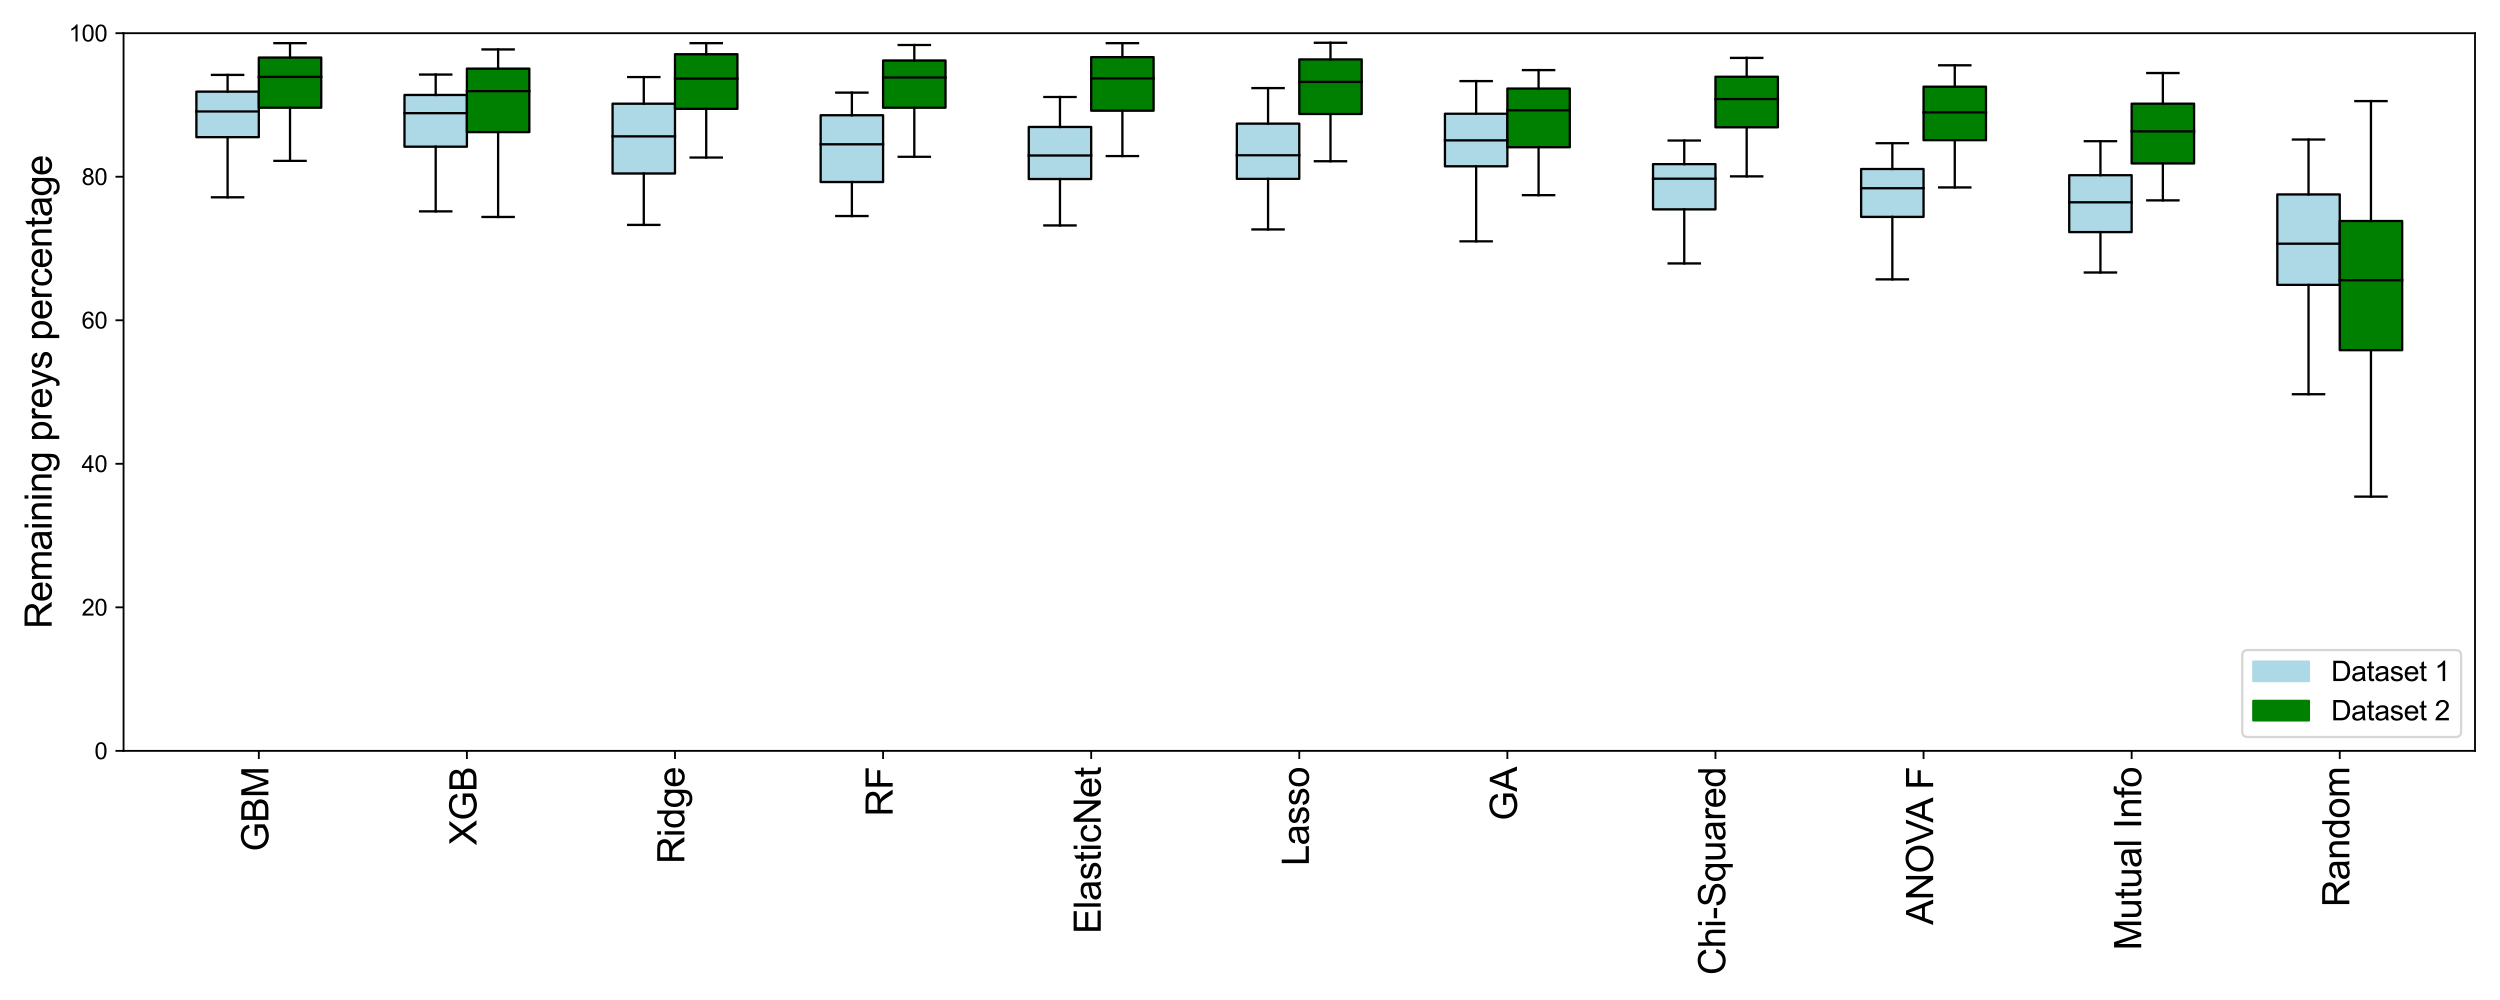 <?xml version="1.0" encoding="utf-8" standalone="no"?>
<!DOCTYPE svg PUBLIC "-//W3C//DTD SVG 1.1//EN"
  "http://www.w3.org/Graphics/SVG/1.1/DTD/svg11.dtd">
<svg xmlns:xlink="http://www.w3.org/1999/xlink" width="1080pt" height="432pt" viewBox="0 0 1080 432" xmlns="http://www.w3.org/2000/svg" version="1.1">
 <defs>
  <style type="text/css">*{stroke-linejoin: round; stroke-linecap: butt}</style>
 </defs>
 <g id="figure_1">
  <g id="patch_1">
   <path d="M 0 432 
L 1080 432 
L 1080 0 
L 0 0 
z
" style="fill: #ffffff"/>
  </g>
  <g id="axes_1">
   <g id="patch_2">
    <path d="M 53.375 324.38 
L 1069.2 324.38 
L 1069.2 14.34 
L 53.375 14.34 
z
" style="fill: #ffffff"/>
   </g>
   <g id="matplotlib.axis_1">
    <g id="xtick_1">
     <g id="line2d_1">
      <defs>
       <path id="m3e0da37c64" d="M 0 0 
L 0 3.5 
" style="stroke: #000000; stroke-width: 0.8"/>
      </defs>
      <g>
       <use xlink:href="#m3e0da37c64" x="111.807" y="324.38" style="stroke: #000000; stroke-width: 0.8"/>
      </g>
     </g>
     <g id="text_1">
      <!-- GBM -->
      <g transform="translate(115.944 367.825) rotate(-90) scale(0.16 -0.16)">
       <defs>
        <path id="ArialMT-47" d="M 2638 1797 
L 2638 2334 
L 4578 2338 
L 4578 638 
Q 4131 281 3656 101 
Q 3181 -78 2681 -78 
Q 2006 -78 1454 211 
Q 903 500 622 1047 
Q 341 1594 341 2269 
Q 341 2938 620 3517 
Q 900 4097 1425 4378 
Q 1950 4659 2634 4659 
Q 3131 4659 3532 4498 
Q 3934 4338 4162 4050 
Q 4391 3763 4509 3300 
L 3963 3150 
Q 3859 3500 3706 3700 
Q 3553 3900 3268 4020 
Q 2984 4141 2638 4141 
Q 2222 4141 1919 4014 
Q 1616 3888 1430 3681 
Q 1244 3475 1141 3228 
Q 966 2803 966 2306 
Q 966 1694 1177 1281 
Q 1388 869 1791 669 
Q 2194 469 2647 469 
Q 3041 469 3416 620 
Q 3791 772 3984 944 
L 3984 1797 
L 2638 1797 
z
" transform="scale(0.016)"/>
        <path id="ArialMT-42" d="M 469 0 
L 469 4581 
L 2188 4581 
Q 2713 4581 3030 4442 
Q 3347 4303 3526 4014 
Q 3706 3725 3706 3409 
Q 3706 3116 3547 2856 
Q 3388 2597 3066 2438 
Q 3481 2316 3704 2022 
Q 3928 1728 3928 1328 
Q 3928 1006 3792 729 
Q 3656 453 3456 303 
Q 3256 153 2954 76 
Q 2653 0 2216 0 
L 469 0 
z
M 1075 2656 
L 2066 2656 
Q 2469 2656 2644 2709 
Q 2875 2778 2992 2937 
Q 3109 3097 3109 3338 
Q 3109 3566 3000 3739 
Q 2891 3913 2687 3977 
Q 2484 4041 1991 4041 
L 1075 4041 
L 1075 2656 
z
M 1075 541 
L 2216 541 
Q 2509 541 2628 563 
Q 2838 600 2978 687 
Q 3119 775 3209 942 
Q 3300 1109 3300 1328 
Q 3300 1584 3169 1773 
Q 3038 1963 2805 2039 
Q 2572 2116 2134 2116 
L 1075 2116 
L 1075 541 
z
" transform="scale(0.016)"/>
        <path id="ArialMT-4d" d="M 475 0 
L 475 4581 
L 1388 4581 
L 2472 1338 
Q 2622 884 2691 659 
Q 2769 909 2934 1394 
L 4031 4581 
L 4847 4581 
L 4847 0 
L 4263 0 
L 4263 3834 
L 2931 0 
L 2384 0 
L 1059 3900 
L 1059 0 
L 475 0 
z
" transform="scale(0.016)"/>
       </defs>
       <use xlink:href="#ArialMT-47"/>
       <use xlink:href="#ArialMT-42" x="77.783"/>
       <use xlink:href="#ArialMT-4d" x="144.482"/>
      </g>
     </g>
    </g>
    <g id="xtick_2">
     <g id="line2d_2">
      <g>
       <use xlink:href="#m3e0da37c64" x="201.703" y="324.38" style="stroke: #000000; stroke-width: 0.8"/>
      </g>
     </g>
     <g id="text_2">
      <!-- XGB -->
      <g transform="translate(205.84 365.17) rotate(-90) scale(0.16 -0.16)">
       <defs>
        <path id="ArialMT-58" d="M 28 0 
L 1800 2388 
L 238 4581 
L 959 4581 
L 1791 3406 
Q 2050 3041 2159 2844 
Q 2313 3094 2522 3366 
L 3444 4581 
L 4103 4581 
L 2494 2422 
L 4228 0 
L 3478 0 
L 2325 1634 
Q 2228 1775 2125 1941 
Q 1972 1691 1906 1597 
L 756 0 
L 28 0 
z
" transform="scale(0.016)"/>
       </defs>
       <use xlink:href="#ArialMT-58"/>
       <use xlink:href="#ArialMT-47" x="66.699"/>
       <use xlink:href="#ArialMT-42" x="144.482"/>
      </g>
     </g>
    </g>
    <g id="xtick_3">
     <g id="line2d_3">
      <g>
       <use xlink:href="#m3e0da37c64" x="291.599" y="324.38" style="stroke: #000000; stroke-width: 0.8"/>
      </g>
     </g>
     <g id="text_3">
      <!-- Ridge -->
      <g transform="translate(295.642 373.183) rotate(-90) scale(0.16 -0.16)">
       <defs>
        <path id="ArialMT-52" d="M 503 0 
L 503 4581 
L 2534 4581 
Q 3147 4581 3465 4457 
Q 3784 4334 3975 4021 
Q 4166 3709 4166 3331 
Q 4166 2844 3850 2509 
Q 3534 2175 2875 2084 
Q 3116 1969 3241 1856 
Q 3506 1613 3744 1247 
L 4541 0 
L 3778 0 
L 3172 953 
Q 2906 1366 2734 1584 
Q 2563 1803 2427 1890 
Q 2291 1978 2150 2013 
Q 2047 2034 1813 2034 
L 1109 2034 
L 1109 0 
L 503 0 
z
M 1109 2559 
L 2413 2559 
Q 2828 2559 3062 2645 
Q 3297 2731 3419 2920 
Q 3541 3109 3541 3331 
Q 3541 3656 3305 3865 
Q 3069 4075 2559 4075 
L 1109 4075 
L 1109 2559 
z
" transform="scale(0.016)"/>
        <path id="ArialMT-69" d="M 425 3934 
L 425 4581 
L 988 4581 
L 988 3934 
L 425 3934 
z
M 425 0 
L 425 3319 
L 988 3319 
L 988 0 
L 425 0 
z
" transform="scale(0.016)"/>
        <path id="ArialMT-64" d="M 2575 0 
L 2575 419 
Q 2259 -75 1647 -75 
Q 1250 -75 917 144 
Q 584 363 401 755 
Q 219 1147 219 1656 
Q 219 2153 384 2558 
Q 550 2963 881 3178 
Q 1213 3394 1622 3394 
Q 1922 3394 2156 3267 
Q 2391 3141 2538 2938 
L 2538 4581 
L 3097 4581 
L 3097 0 
L 2575 0 
z
M 797 1656 
Q 797 1019 1065 703 
Q 1334 388 1700 388 
Q 2069 388 2326 689 
Q 2584 991 2584 1609 
Q 2584 2291 2321 2609 
Q 2059 2928 1675 2928 
Q 1300 2928 1048 2622 
Q 797 2316 797 1656 
z
" transform="scale(0.016)"/>
        <path id="ArialMT-67" d="M 319 -275 
L 866 -356 
Q 900 -609 1056 -725 
Q 1266 -881 1628 -881 
Q 2019 -881 2231 -725 
Q 2444 -569 2519 -288 
Q 2563 -116 2559 434 
Q 2191 0 1641 0 
Q 956 0 581 494 
Q 206 988 206 1678 
Q 206 2153 378 2554 
Q 550 2956 876 3175 
Q 1203 3394 1644 3394 
Q 2231 3394 2613 2919 
L 2613 3319 
L 3131 3319 
L 3131 450 
Q 3131 -325 2973 -648 
Q 2816 -972 2473 -1159 
Q 2131 -1347 1631 -1347 
Q 1038 -1347 672 -1080 
Q 306 -813 319 -275 
z
M 784 1719 
Q 784 1066 1043 766 
Q 1303 466 1694 466 
Q 2081 466 2343 764 
Q 2606 1063 2606 1700 
Q 2606 2309 2336 2618 
Q 2066 2928 1684 2928 
Q 1309 2928 1046 2623 
Q 784 2319 784 1719 
z
" transform="scale(0.016)"/>
        <path id="ArialMT-65" d="M 2694 1069 
L 3275 997 
Q 3138 488 2766 206 
Q 2394 -75 1816 -75 
Q 1088 -75 661 373 
Q 234 822 234 1631 
Q 234 2469 665 2931 
Q 1097 3394 1784 3394 
Q 2450 3394 2872 2941 
Q 3294 2488 3294 1666 
Q 3294 1616 3291 1516 
L 816 1516 
Q 847 969 1125 678 
Q 1403 388 1819 388 
Q 2128 388 2347 550 
Q 2566 713 2694 1069 
z
M 847 1978 
L 2700 1978 
Q 2663 2397 2488 2606 
Q 2219 2931 1791 2931 
Q 1403 2931 1139 2672 
Q 875 2413 847 1978 
z
" transform="scale(0.016)"/>
       </defs>
       <use xlink:href="#ArialMT-52"/>
       <use xlink:href="#ArialMT-69" x="72.217"/>
       <use xlink:href="#ArialMT-64" x="94.434"/>
       <use xlink:href="#ArialMT-67" x="150.049"/>
       <use xlink:href="#ArialMT-65" x="205.664"/>
      </g>
     </g>
    </g>
    <g id="xtick_4">
     <g id="line2d_4">
      <g>
       <use xlink:href="#m3e0da37c64" x="381.495" y="324.38" style="stroke: #000000; stroke-width: 0.8"/>
      </g>
     </g>
     <g id="text_4">
      <!-- RF -->
      <g transform="translate(385.632 352.707) rotate(-90) scale(0.16 -0.16)">
       <defs>
        <path id="ArialMT-46" d="M 525 0 
L 525 4581 
L 3616 4581 
L 3616 4041 
L 1131 4041 
L 1131 2622 
L 3281 2622 
L 3281 2081 
L 1131 2081 
L 1131 0 
L 525 0 
z
" transform="scale(0.016)"/>
       </defs>
       <use xlink:href="#ArialMT-52"/>
       <use xlink:href="#ArialMT-46" x="72.217"/>
      </g>
     </g>
    </g>
    <g id="xtick_5">
     <g id="line2d_5">
      <g>
       <use xlink:href="#m3e0da37c64" x="471.391" y="324.38" style="stroke: #000000; stroke-width: 0.8"/>
      </g>
     </g>
     <g id="text_5">
      <!-- ElasticNet -->
      <g transform="translate(475.528 403.402) rotate(-90) scale(0.16 -0.16)">
       <defs>
        <path id="ArialMT-45" d="M 506 0 
L 506 4581 
L 3819 4581 
L 3819 4041 
L 1113 4041 
L 1113 2638 
L 3647 2638 
L 3647 2100 
L 1113 2100 
L 1113 541 
L 3925 541 
L 3925 0 
L 506 0 
z
" transform="scale(0.016)"/>
        <path id="ArialMT-6c" d="M 409 0 
L 409 4581 
L 972 4581 
L 972 0 
L 409 0 
z
" transform="scale(0.016)"/>
        <path id="ArialMT-61" d="M 2588 409 
Q 2275 144 1986 34 
Q 1697 -75 1366 -75 
Q 819 -75 525 192 
Q 231 459 231 875 
Q 231 1119 342 1320 
Q 453 1522 633 1644 
Q 813 1766 1038 1828 
Q 1203 1872 1538 1913 
Q 2219 1994 2541 2106 
Q 2544 2222 2544 2253 
Q 2544 2597 2384 2738 
Q 2169 2928 1744 2928 
Q 1347 2928 1158 2789 
Q 969 2650 878 2297 
L 328 2372 
Q 403 2725 575 2942 
Q 747 3159 1072 3276 
Q 1397 3394 1825 3394 
Q 2250 3394 2515 3294 
Q 2781 3194 2906 3042 
Q 3031 2891 3081 2659 
Q 3109 2516 3109 2141 
L 3109 1391 
Q 3109 606 3145 398 
Q 3181 191 3288 0 
L 2700 0 
Q 2613 175 2588 409 
z
M 2541 1666 
Q 2234 1541 1622 1453 
Q 1275 1403 1131 1340 
Q 988 1278 909 1158 
Q 831 1038 831 891 
Q 831 666 1001 516 
Q 1172 366 1500 366 
Q 1825 366 2078 508 
Q 2331 650 2450 897 
Q 2541 1088 2541 1459 
L 2541 1666 
z
" transform="scale(0.016)"/>
        <path id="ArialMT-73" d="M 197 991 
L 753 1078 
Q 800 744 1014 566 
Q 1228 388 1613 388 
Q 2000 388 2187 545 
Q 2375 703 2375 916 
Q 2375 1106 2209 1216 
Q 2094 1291 1634 1406 
Q 1016 1563 777 1677 
Q 538 1791 414 1992 
Q 291 2194 291 2438 
Q 291 2659 392 2848 
Q 494 3038 669 3163 
Q 800 3259 1026 3326 
Q 1253 3394 1513 3394 
Q 1903 3394 2198 3281 
Q 2494 3169 2634 2976 
Q 2775 2784 2828 2463 
L 2278 2388 
Q 2241 2644 2061 2787 
Q 1881 2931 1553 2931 
Q 1166 2931 1000 2803 
Q 834 2675 834 2503 
Q 834 2394 903 2306 
Q 972 2216 1119 2156 
Q 1203 2125 1616 2013 
Q 2213 1853 2448 1751 
Q 2684 1650 2818 1456 
Q 2953 1263 2953 975 
Q 2953 694 2789 445 
Q 2625 197 2315 61 
Q 2006 -75 1616 -75 
Q 969 -75 630 194 
Q 291 463 197 991 
z
" transform="scale(0.016)"/>
        <path id="ArialMT-74" d="M 1650 503 
L 1731 6 
Q 1494 -44 1306 -44 
Q 1000 -44 831 53 
Q 663 150 594 308 
Q 525 466 525 972 
L 525 2881 
L 113 2881 
L 113 3319 
L 525 3319 
L 525 4141 
L 1084 4478 
L 1084 3319 
L 1650 3319 
L 1650 2881 
L 1084 2881 
L 1084 941 
Q 1084 700 1114 631 
Q 1144 563 1211 522 
Q 1278 481 1403 481 
Q 1497 481 1650 503 
z
" transform="scale(0.016)"/>
        <path id="ArialMT-63" d="M 2588 1216 
L 3141 1144 
Q 3050 572 2676 248 
Q 2303 -75 1759 -75 
Q 1078 -75 664 370 
Q 250 816 250 1647 
Q 250 2184 428 2587 
Q 606 2991 970 3192 
Q 1334 3394 1763 3394 
Q 2303 3394 2647 3120 
Q 2991 2847 3088 2344 
L 2541 2259 
Q 2463 2594 2264 2762 
Q 2066 2931 1784 2931 
Q 1359 2931 1093 2626 
Q 828 2322 828 1663 
Q 828 994 1084 691 
Q 1341 388 1753 388 
Q 2084 388 2306 591 
Q 2528 794 2588 1216 
z
" transform="scale(0.016)"/>
        <path id="ArialMT-4e" d="M 488 0 
L 488 4581 
L 1109 4581 
L 3516 984 
L 3516 4581 
L 4097 4581 
L 4097 0 
L 3475 0 
L 1069 3600 
L 1069 0 
L 488 0 
z
" transform="scale(0.016)"/>
       </defs>
       <use xlink:href="#ArialMT-45"/>
       <use xlink:href="#ArialMT-6c" x="66.699"/>
       <use xlink:href="#ArialMT-61" x="88.916"/>
       <use xlink:href="#ArialMT-73" x="144.531"/>
       <use xlink:href="#ArialMT-74" x="194.531"/>
       <use xlink:href="#ArialMT-69" x="222.314"/>
       <use xlink:href="#ArialMT-63" x="244.531"/>
       <use xlink:href="#ArialMT-4e" x="294.531"/>
       <use xlink:href="#ArialMT-65" x="366.748"/>
       <use xlink:href="#ArialMT-74" x="422.363"/>
      </g>
     </g>
    </g>
    <g id="xtick_6">
     <g id="line2d_6">
      <g>
       <use xlink:href="#m3e0da37c64" x="561.288" y="324.38" style="stroke: #000000; stroke-width: 0.8"/>
      </g>
     </g>
     <g id="text_6">
      <!-- Lasso -->
      <g transform="translate(565.424 374.072) rotate(-90) scale(0.16 -0.16)">
       <defs>
        <path id="ArialMT-4c" d="M 469 0 
L 469 4581 
L 1075 4581 
L 1075 541 
L 3331 541 
L 3331 0 
L 469 0 
z
" transform="scale(0.016)"/>
        <path id="ArialMT-6f" d="M 213 1659 
Q 213 2581 725 3025 
Q 1153 3394 1769 3394 
Q 2453 3394 2887 2945 
Q 3322 2497 3322 1706 
Q 3322 1066 3130 698 
Q 2938 331 2570 128 
Q 2203 -75 1769 -75 
Q 1072 -75 642 372 
Q 213 819 213 1659 
z
M 791 1659 
Q 791 1022 1069 705 
Q 1347 388 1769 388 
Q 2188 388 2466 706 
Q 2744 1025 2744 1678 
Q 2744 2294 2464 2611 
Q 2184 2928 1769 2928 
Q 1347 2928 1069 2612 
Q 791 2297 791 1659 
z
" transform="scale(0.016)"/>
       </defs>
       <use xlink:href="#ArialMT-4c"/>
       <use xlink:href="#ArialMT-61" x="55.615"/>
       <use xlink:href="#ArialMT-73" x="111.23"/>
       <use xlink:href="#ArialMT-73" x="161.23"/>
       <use xlink:href="#ArialMT-6f" x="211.23"/>
      </g>
     </g>
    </g>
    <g id="xtick_7">
     <g id="line2d_7">
      <g>
       <use xlink:href="#m3e0da37c64" x="651.184" y="324.38" style="stroke: #000000; stroke-width: 0.8"/>
      </g>
     </g>
     <g id="text_7">
      <!-- GA -->
      <g transform="translate(655.32 354.498) rotate(-90) scale(0.16 -0.16)">
       <defs>
        <path id="ArialMT-41" d="M -9 0 
L 1750 4581 
L 2403 4581 
L 4278 0 
L 3588 0 
L 3053 1388 
L 1138 1388 
L 634 0 
L -9 0 
z
M 1313 1881 
L 2866 1881 
L 2388 3150 
Q 2169 3728 2063 4100 
Q 1975 3659 1816 3225 
L 1313 1881 
z
" transform="scale(0.016)"/>
       </defs>
       <use xlink:href="#ArialMT-47"/>
       <use xlink:href="#ArialMT-41" x="77.783"/>
      </g>
     </g>
    </g>
    <g id="xtick_8">
     <g id="line2d_8">
      <g>
       <use xlink:href="#m3e0da37c64" x="741.08" y="324.38" style="stroke: #000000; stroke-width: 0.8"/>
      </g>
     </g>
     <g id="text_8">
      <!-- Chi-Squared -->
      <g transform="translate(745.313 421.202) rotate(-90) scale(0.16 -0.16)">
       <defs>
        <path id="ArialMT-43" d="M 3763 1606 
L 4369 1453 
Q 4178 706 3683 314 
Q 3188 -78 2472 -78 
Q 1731 -78 1267 223 
Q 803 525 561 1097 
Q 319 1669 319 2325 
Q 319 3041 592 3573 
Q 866 4106 1370 4382 
Q 1875 4659 2481 4659 
Q 3169 4659 3637 4309 
Q 4106 3959 4291 3325 
L 3694 3184 
Q 3534 3684 3231 3912 
Q 2928 4141 2469 4141 
Q 1941 4141 1586 3887 
Q 1231 3634 1087 3207 
Q 944 2781 944 2328 
Q 944 1744 1114 1308 
Q 1284 872 1643 656 
Q 2003 441 2422 441 
Q 2931 441 3284 734 
Q 3638 1028 3763 1606 
z
" transform="scale(0.016)"/>
        <path id="ArialMT-68" d="M 422 0 
L 422 4581 
L 984 4581 
L 984 2938 
Q 1378 3394 1978 3394 
Q 2347 3394 2619 3248 
Q 2891 3103 3008 2847 
Q 3125 2591 3125 2103 
L 3125 0 
L 2563 0 
L 2563 2103 
Q 2563 2525 2380 2717 
Q 2197 2909 1863 2909 
Q 1613 2909 1392 2779 
Q 1172 2650 1078 2428 
Q 984 2206 984 1816 
L 984 0 
L 422 0 
z
" transform="scale(0.016)"/>
        <path id="ArialMT-2d" d="M 203 1375 
L 203 1941 
L 1931 1941 
L 1931 1375 
L 203 1375 
z
" transform="scale(0.016)"/>
        <path id="ArialMT-53" d="M 288 1472 
L 859 1522 
Q 900 1178 1048 958 
Q 1197 738 1509 602 
Q 1822 466 2213 466 
Q 2559 466 2825 569 
Q 3091 672 3220 851 
Q 3350 1031 3350 1244 
Q 3350 1459 3225 1620 
Q 3100 1781 2813 1891 
Q 2628 1963 1997 2114 
Q 1366 2266 1113 2400 
Q 784 2572 623 2826 
Q 463 3081 463 3397 
Q 463 3744 659 4045 
Q 856 4347 1234 4503 
Q 1613 4659 2075 4659 
Q 2584 4659 2973 4495 
Q 3363 4331 3572 4012 
Q 3781 3694 3797 3291 
L 3216 3247 
Q 3169 3681 2898 3903 
Q 2628 4125 2100 4125 
Q 1550 4125 1298 3923 
Q 1047 3722 1047 3438 
Q 1047 3191 1225 3031 
Q 1400 2872 2139 2705 
Q 2878 2538 3153 2413 
Q 3553 2228 3743 1945 
Q 3934 1663 3934 1294 
Q 3934 928 3725 604 
Q 3516 281 3123 101 
Q 2731 -78 2241 -78 
Q 1619 -78 1198 103 
Q 778 284 539 648 
Q 300 1013 288 1472 
z
" transform="scale(0.016)"/>
        <path id="ArialMT-71" d="M 2538 -1272 
L 2538 353 
Q 2406 169 2170 47 
Q 1934 -75 1669 -75 
Q 1078 -75 651 397 
Q 225 869 225 1691 
Q 225 2191 398 2587 
Q 572 2984 901 3189 
Q 1231 3394 1625 3394 
Q 2241 3394 2594 2875 
L 2594 3319 
L 3100 3319 
L 3100 -1272 
L 2538 -1272 
z
M 803 1669 
Q 803 1028 1072 708 
Q 1341 388 1716 388 
Q 2075 388 2334 692 
Q 2594 997 2594 1619 
Q 2594 2281 2320 2615 
Q 2047 2950 1678 2950 
Q 1313 2950 1058 2639 
Q 803 2328 803 1669 
z
" transform="scale(0.016)"/>
        <path id="ArialMT-75" d="M 2597 0 
L 2597 488 
Q 2209 -75 1544 -75 
Q 1250 -75 995 37 
Q 741 150 617 320 
Q 494 491 444 738 
Q 409 903 409 1263 
L 409 3319 
L 972 3319 
L 972 1478 
Q 972 1038 1006 884 
Q 1059 663 1231 536 
Q 1403 409 1656 409 
Q 1909 409 2131 539 
Q 2353 669 2445 892 
Q 2538 1116 2538 1541 
L 2538 3319 
L 3100 3319 
L 3100 0 
L 2597 0 
z
" transform="scale(0.016)"/>
        <path id="ArialMT-72" d="M 416 0 
L 416 3319 
L 922 3319 
L 922 2816 
Q 1116 3169 1280 3281 
Q 1444 3394 1641 3394 
Q 1925 3394 2219 3213 
L 2025 2691 
Q 1819 2813 1613 2813 
Q 1428 2813 1281 2702 
Q 1134 2591 1072 2394 
Q 978 2094 978 1738 
L 978 0 
L 416 0 
z
" transform="scale(0.016)"/>
       </defs>
       <use xlink:href="#ArialMT-43"/>
       <use xlink:href="#ArialMT-68" x="72.217"/>
       <use xlink:href="#ArialMT-69" x="127.832"/>
       <use xlink:href="#ArialMT-2d" x="150.049"/>
       <use xlink:href="#ArialMT-53" x="183.35"/>
       <use xlink:href="#ArialMT-71" x="250.049"/>
       <use xlink:href="#ArialMT-75" x="305.664"/>
       <use xlink:href="#ArialMT-61" x="361.279"/>
       <use xlink:href="#ArialMT-72" x="416.895"/>
       <use xlink:href="#ArialMT-65" x="450.195"/>
       <use xlink:href="#ArialMT-64" x="505.811"/>
      </g>
     </g>
    </g>
    <g id="xtick_9">
     <g id="line2d_9">
      <g>
       <use xlink:href="#m3e0da37c64" x="830.976" y="324.38" style="stroke: #000000; stroke-width: 0.8"/>
      </g>
     </g>
     <g id="text_9">
      <!-- ANOVA F -->
      <g transform="translate(835.112 399.555) rotate(-90) scale(0.16 -0.16)">
       <defs>
        <path id="ArialMT-4f" d="M 309 2231 
Q 309 3372 921 4017 
Q 1534 4663 2503 4663 
Q 3138 4663 3647 4359 
Q 4156 4056 4423 3514 
Q 4691 2972 4691 2284 
Q 4691 1588 4409 1038 
Q 4128 488 3612 205 
Q 3097 -78 2500 -78 
Q 1853 -78 1343 234 
Q 834 547 571 1087 
Q 309 1628 309 2231 
z
M 934 2222 
Q 934 1394 1379 917 
Q 1825 441 2497 441 
Q 3181 441 3623 922 
Q 4066 1403 4066 2288 
Q 4066 2847 3877 3264 
Q 3688 3681 3323 3911 
Q 2959 4141 2506 4141 
Q 1863 4141 1398 3698 
Q 934 3256 934 2222 
z
" transform="scale(0.016)"/>
        <path id="ArialMT-56" d="M 1803 0 
L 28 4581 
L 684 4581 
L 1875 1253 
Q 2019 853 2116 503 
Q 2222 878 2363 1253 
L 3600 4581 
L 4219 4581 
L 2425 0 
L 1803 0 
z
" transform="scale(0.016)"/>
        <path id="ArialMT-20" transform="scale(0.016)"/>
       </defs>
       <use xlink:href="#ArialMT-41"/>
       <use xlink:href="#ArialMT-4e" x="66.699"/>
       <use xlink:href="#ArialMT-4f" x="138.916"/>
       <use xlink:href="#ArialMT-56" x="216.699"/>
       <use xlink:href="#ArialMT-41" x="276.023"/>
       <use xlink:href="#ArialMT-20" x="337.223"/>
       <use xlink:href="#ArialMT-46" x="365.006"/>
      </g>
     </g>
    </g>
    <g id="xtick_10">
     <g id="line2d_10">
      <g>
       <use xlink:href="#m3e0da37c64" x="920.872" y="324.38" style="stroke: #000000; stroke-width: 0.8"/>
      </g>
     </g>
     <g id="text_10">
      <!-- Mutual Info -->
      <g transform="translate(925.008 410.53) rotate(-90) scale(0.16 -0.16)">
       <defs>
        <path id="ArialMT-49" d="M 597 0 
L 597 4581 
L 1203 4581 
L 1203 0 
L 597 0 
z
" transform="scale(0.016)"/>
        <path id="ArialMT-6e" d="M 422 0 
L 422 3319 
L 928 3319 
L 928 2847 
Q 1294 3394 1984 3394 
Q 2284 3394 2536 3286 
Q 2788 3178 2913 3003 
Q 3038 2828 3088 2588 
Q 3119 2431 3119 2041 
L 3119 0 
L 2556 0 
L 2556 2019 
Q 2556 2363 2490 2533 
Q 2425 2703 2258 2804 
Q 2091 2906 1866 2906 
Q 1506 2906 1245 2678 
Q 984 2450 984 1813 
L 984 0 
L 422 0 
z
" transform="scale(0.016)"/>
        <path id="ArialMT-66" d="M 556 0 
L 556 2881 
L 59 2881 
L 59 3319 
L 556 3319 
L 556 3672 
Q 556 4006 616 4169 
Q 697 4388 901 4523 
Q 1106 4659 1475 4659 
Q 1713 4659 2000 4603 
L 1916 4113 
Q 1741 4144 1584 4144 
Q 1328 4144 1222 4034 
Q 1116 3925 1116 3625 
L 1116 3319 
L 1763 3319 
L 1763 2881 
L 1116 2881 
L 1116 0 
L 556 0 
z
" transform="scale(0.016)"/>
       </defs>
       <use xlink:href="#ArialMT-4d"/>
       <use xlink:href="#ArialMT-75" x="83.301"/>
       <use xlink:href="#ArialMT-74" x="138.916"/>
       <use xlink:href="#ArialMT-75" x="166.699"/>
       <use xlink:href="#ArialMT-61" x="222.314"/>
       <use xlink:href="#ArialMT-6c" x="277.93"/>
       <use xlink:href="#ArialMT-20" x="300.146"/>
       <use xlink:href="#ArialMT-49" x="327.93"/>
       <use xlink:href="#ArialMT-6e" x="355.713"/>
       <use xlink:href="#ArialMT-66" x="411.328"/>
       <use xlink:href="#ArialMT-6f" x="439.111"/>
      </g>
     </g>
    </g>
    <g id="xtick_11">
     <g id="line2d_11">
      <g>
       <use xlink:href="#m3e0da37c64" x="1010.768" y="324.38" style="stroke: #000000; stroke-width: 0.8"/>
      </g>
     </g>
     <g id="text_11">
      <!-- Random -->
      <g transform="translate(1014.904 391.853) rotate(-90) scale(0.16 -0.16)">
       <defs>
        <path id="ArialMT-6d" d="M 422 0 
L 422 3319 
L 925 3319 
L 925 2853 
Q 1081 3097 1340 3245 
Q 1600 3394 1931 3394 
Q 2300 3394 2536 3241 
Q 2772 3088 2869 2813 
Q 3263 3394 3894 3394 
Q 4388 3394 4653 3120 
Q 4919 2847 4919 2278 
L 4919 0 
L 4359 0 
L 4359 2091 
Q 4359 2428 4304 2576 
Q 4250 2725 4106 2815 
Q 3963 2906 3769 2906 
Q 3419 2906 3187 2673 
Q 2956 2441 2956 1928 
L 2956 0 
L 2394 0 
L 2394 2156 
Q 2394 2531 2256 2718 
Q 2119 2906 1806 2906 
Q 1569 2906 1367 2781 
Q 1166 2656 1075 2415 
Q 984 2175 984 1722 
L 984 0 
L 422 0 
z
" transform="scale(0.016)"/>
       </defs>
       <use xlink:href="#ArialMT-52"/>
       <use xlink:href="#ArialMT-61" x="72.217"/>
       <use xlink:href="#ArialMT-6e" x="127.832"/>
       <use xlink:href="#ArialMT-64" x="183.447"/>
       <use xlink:href="#ArialMT-6f" x="239.062"/>
       <use xlink:href="#ArialMT-6d" x="294.678"/>
      </g>
     </g>
    </g>
   </g>
   <g id="matplotlib.axis_2">
    <g id="ytick_1">
     <g id="line2d_12">
      <defs>
       <path id="me7a6d1c387" d="M 0 0 
L -3.5 0 
" style="stroke: #000000; stroke-width: 0.8"/>
      </defs>
      <g>
       <use xlink:href="#me7a6d1c387" x="53.375" y="324.38" style="stroke: #000000; stroke-width: 0.8"/>
      </g>
     </g>
     <g id="text_12">
      <!-- 0 -->
      <g transform="translate(40.814 327.959) scale(0.1 -0.1)">
       <defs>
        <path id="ArialMT-30" d="M 266 2259 
Q 266 3072 433 3567 
Q 600 4063 929 4331 
Q 1259 4600 1759 4600 
Q 2128 4600 2406 4451 
Q 2684 4303 2865 4023 
Q 3047 3744 3150 3342 
Q 3253 2941 3253 2259 
Q 3253 1453 3087 958 
Q 2922 463 2592 192 
Q 2263 -78 1759 -78 
Q 1097 -78 719 397 
Q 266 969 266 2259 
z
M 844 2259 
Q 844 1131 1108 757 
Q 1372 384 1759 384 
Q 2147 384 2411 759 
Q 2675 1134 2675 2259 
Q 2675 3391 2411 3762 
Q 2147 4134 1753 4134 
Q 1366 4134 1134 3806 
Q 844 3388 844 2259 
z
" transform="scale(0.016)"/>
       </defs>
       <use xlink:href="#ArialMT-30"/>
      </g>
     </g>
    </g>
    <g id="ytick_2">
     <g id="line2d_13">
      <g>
       <use xlink:href="#me7a6d1c387" x="53.375" y="262.372" style="stroke: #000000; stroke-width: 0.8"/>
      </g>
     </g>
     <g id="text_13">
      <!-- 20 -->
      <g transform="translate(35.253 265.951) scale(0.1 -0.1)">
       <defs>
        <path id="ArialMT-32" d="M 3222 541 
L 3222 0 
L 194 0 
Q 188 203 259 391 
Q 375 700 629 1000 
Q 884 1300 1366 1694 
Q 2113 2306 2375 2664 
Q 2638 3022 2638 3341 
Q 2638 3675 2398 3904 
Q 2159 4134 1775 4134 
Q 1369 4134 1125 3890 
Q 881 3647 878 3216 
L 300 3275 
Q 359 3922 746 4261 
Q 1134 4600 1788 4600 
Q 2447 4600 2831 4234 
Q 3216 3869 3216 3328 
Q 3216 3053 3103 2787 
Q 2991 2522 2730 2228 
Q 2469 1934 1863 1422 
Q 1356 997 1212 845 
Q 1069 694 975 541 
L 3222 541 
z
" transform="scale(0.016)"/>
       </defs>
       <use xlink:href="#ArialMT-32"/>
       <use xlink:href="#ArialMT-30" x="55.615"/>
      </g>
     </g>
    </g>
    <g id="ytick_3">
     <g id="line2d_14">
      <g>
       <use xlink:href="#me7a6d1c387" x="53.375" y="200.364" style="stroke: #000000; stroke-width: 0.8"/>
      </g>
     </g>
     <g id="text_14">
      <!-- 40 -->
      <g transform="translate(35.253 203.943) scale(0.1 -0.1)">
       <defs>
        <path id="ArialMT-34" d="M 2069 0 
L 2069 1097 
L 81 1097 
L 81 1613 
L 2172 4581 
L 2631 4581 
L 2631 1613 
L 3250 1613 
L 3250 1097 
L 2631 1097 
L 2631 0 
L 2069 0 
z
M 2069 1613 
L 2069 3678 
L 634 1613 
L 2069 1613 
z
" transform="scale(0.016)"/>
       </defs>
       <use xlink:href="#ArialMT-34"/>
       <use xlink:href="#ArialMT-30" x="55.615"/>
      </g>
     </g>
    </g>
    <g id="ytick_4">
     <g id="line2d_15">
      <g>
       <use xlink:href="#me7a6d1c387" x="53.375" y="138.356" style="stroke: #000000; stroke-width: 0.8"/>
      </g>
     </g>
     <g id="text_15">
      <!-- 60 -->
      <g transform="translate(35.253 141.935) scale(0.1 -0.1)">
       <defs>
        <path id="ArialMT-36" d="M 3184 3459 
L 2625 3416 
Q 2550 3747 2413 3897 
Q 2184 4138 1850 4138 
Q 1581 4138 1378 3988 
Q 1113 3794 959 3422 
Q 806 3050 800 2363 
Q 1003 2672 1297 2822 
Q 1591 2972 1913 2972 
Q 2475 2972 2870 2558 
Q 3266 2144 3266 1488 
Q 3266 1056 3080 686 
Q 2894 316 2569 119 
Q 2244 -78 1831 -78 
Q 1128 -78 684 439 
Q 241 956 241 2144 
Q 241 3472 731 4075 
Q 1159 4600 1884 4600 
Q 2425 4600 2770 4297 
Q 3116 3994 3184 3459 
z
M 888 1484 
Q 888 1194 1011 928 
Q 1134 663 1356 523 
Q 1578 384 1822 384 
Q 2178 384 2434 671 
Q 2691 959 2691 1453 
Q 2691 1928 2437 2201 
Q 2184 2475 1800 2475 
Q 1419 2475 1153 2201 
Q 888 1928 888 1484 
z
" transform="scale(0.016)"/>
       </defs>
       <use xlink:href="#ArialMT-36"/>
       <use xlink:href="#ArialMT-30" x="55.615"/>
      </g>
     </g>
    </g>
    <g id="ytick_5">
     <g id="line2d_16">
      <g>
       <use xlink:href="#me7a6d1c387" x="53.375" y="76.348" style="stroke: #000000; stroke-width: 0.8"/>
      </g>
     </g>
     <g id="text_16">
      <!-- 80 -->
      <g transform="translate(35.253 79.927) scale(0.1 -0.1)">
       <defs>
        <path id="ArialMT-38" d="M 1131 2484 
Q 781 2613 612 2850 
Q 444 3088 444 3419 
Q 444 3919 803 4259 
Q 1163 4600 1759 4600 
Q 2359 4600 2725 4251 
Q 3091 3903 3091 3403 
Q 3091 3084 2923 2848 
Q 2756 2613 2416 2484 
Q 2838 2347 3058 2040 
Q 3278 1734 3278 1309 
Q 3278 722 2862 322 
Q 2447 -78 1769 -78 
Q 1091 -78 675 323 
Q 259 725 259 1325 
Q 259 1772 486 2073 
Q 713 2375 1131 2484 
z
M 1019 3438 
Q 1019 3113 1228 2906 
Q 1438 2700 1772 2700 
Q 2097 2700 2305 2904 
Q 2513 3109 2513 3406 
Q 2513 3716 2298 3927 
Q 2084 4138 1766 4138 
Q 1444 4138 1231 3931 
Q 1019 3725 1019 3438 
z
M 838 1322 
Q 838 1081 952 856 
Q 1066 631 1291 507 
Q 1516 384 1775 384 
Q 2178 384 2440 643 
Q 2703 903 2703 1303 
Q 2703 1709 2433 1975 
Q 2163 2241 1756 2241 
Q 1359 2241 1098 1978 
Q 838 1716 838 1322 
z
" transform="scale(0.016)"/>
       </defs>
       <use xlink:href="#ArialMT-38"/>
       <use xlink:href="#ArialMT-30" x="55.615"/>
      </g>
     </g>
    </g>
    <g id="ytick_6">
     <g id="line2d_17">
      <g>
       <use xlink:href="#me7a6d1c387" x="53.375" y="14.34" style="stroke: #000000; stroke-width: 0.8"/>
      </g>
     </g>
     <g id="text_17">
      <!-- 100 -->
      <g transform="translate(29.692 17.919) scale(0.1 -0.1)">
       <defs>
        <path id="ArialMT-31" d="M 2384 0 
L 1822 0 
L 1822 3584 
Q 1619 3391 1289 3197 
Q 959 3003 697 2906 
L 697 3450 
Q 1169 3672 1522 3987 
Q 1875 4303 2022 4600 
L 2384 4600 
L 2384 0 
z
" transform="scale(0.016)"/>
       </defs>
       <use xlink:href="#ArialMT-31"/>
       <use xlink:href="#ArialMT-30" x="55.615"/>
       <use xlink:href="#ArialMT-30" x="111.23"/>
      </g>
     </g>
    </g>
    <g id="text_18">
     <!-- Remaining preys percentage -->
     <g transform="translate(22.325 271.634) rotate(-90) scale(0.16 -0.16)">
      <defs>
       <path id="ArialMT-70" d="M 422 -1272 
L 422 3319 
L 934 3319 
L 934 2888 
Q 1116 3141 1344 3267 
Q 1572 3394 1897 3394 
Q 2322 3394 2647 3175 
Q 2972 2956 3137 2557 
Q 3303 2159 3303 1684 
Q 3303 1175 3120 767 
Q 2938 359 2589 142 
Q 2241 -75 1856 -75 
Q 1575 -75 1351 44 
Q 1128 163 984 344 
L 984 -1272 
L 422 -1272 
z
M 931 1641 
Q 931 1000 1190 694 
Q 1450 388 1819 388 
Q 2194 388 2461 705 
Q 2728 1022 2728 1688 
Q 2728 2322 2467 2637 
Q 2206 2953 1844 2953 
Q 1484 2953 1207 2617 
Q 931 2281 931 1641 
z
" transform="scale(0.016)"/>
       <path id="ArialMT-79" d="M 397 -1278 
L 334 -750 
Q 519 -800 656 -800 
Q 844 -800 956 -737 
Q 1069 -675 1141 -563 
Q 1194 -478 1313 -144 
Q 1328 -97 1363 -6 
L 103 3319 
L 709 3319 
L 1400 1397 
Q 1534 1031 1641 628 
Q 1738 1016 1872 1384 
L 2581 3319 
L 3144 3319 
L 1881 -56 
Q 1678 -603 1566 -809 
Q 1416 -1088 1222 -1217 
Q 1028 -1347 759 -1347 
Q 597 -1347 397 -1278 
z
" transform="scale(0.016)"/>
      </defs>
      <use xlink:href="#ArialMT-52"/>
      <use xlink:href="#ArialMT-65" x="72.217"/>
      <use xlink:href="#ArialMT-6d" x="127.832"/>
      <use xlink:href="#ArialMT-61" x="211.133"/>
      <use xlink:href="#ArialMT-69" x="266.748"/>
      <use xlink:href="#ArialMT-6e" x="288.965"/>
      <use xlink:href="#ArialMT-69" x="344.58"/>
      <use xlink:href="#ArialMT-6e" x="366.797"/>
      <use xlink:href="#ArialMT-67" x="422.412"/>
      <use xlink:href="#ArialMT-20" x="478.027"/>
      <use xlink:href="#ArialMT-70" x="505.811"/>
      <use xlink:href="#ArialMT-72" x="561.426"/>
      <use xlink:href="#ArialMT-65" x="594.727"/>
      <use xlink:href="#ArialMT-79" x="650.342"/>
      <use xlink:href="#ArialMT-73" x="700.342"/>
      <use xlink:href="#ArialMT-20" x="750.342"/>
      <use xlink:href="#ArialMT-70" x="778.125"/>
      <use xlink:href="#ArialMT-65" x="833.74"/>
      <use xlink:href="#ArialMT-72" x="889.355"/>
      <use xlink:href="#ArialMT-63" x="922.656"/>
      <use xlink:href="#ArialMT-65" x="972.656"/>
      <use xlink:href="#ArialMT-6e" x="1028.271"/>
      <use xlink:href="#ArialMT-74" x="1083.887"/>
      <use xlink:href="#ArialMT-61" x="1111.67"/>
      <use xlink:href="#ArialMT-67" x="1167.285"/>
      <use xlink:href="#ArialMT-65" x="1222.9"/>
     </g>
    </g>
   </g>
   <g id="patch_3">
    <path d="M 84.839 59.262 
L 111.807 59.262 
L 111.807 39.586 
L 84.839 39.586 
L 84.839 59.262 
z
" clip-path="url(#pd061751e5c)" style="fill: #add8e6; stroke: #000000; stroke-linejoin: miter"/>
   </g>
   <g id="line2d_18">
    <path d="M 98.323 59.262 
L 98.323 85.231 
" clip-path="url(#pd061751e5c)" style="fill: none; stroke: #000000; stroke-linecap: square"/>
   </g>
   <g id="line2d_19">
    <path d="M 98.323 39.586 
L 98.323 32.352 
" clip-path="url(#pd061751e5c)" style="fill: none; stroke: #000000; stroke-linecap: square"/>
   </g>
   <g id="line2d_20">
    <path d="M 91.581 85.231 
L 105.065 85.231 
" clip-path="url(#pd061751e5c)" style="fill: none; stroke: #000000; stroke-linecap: square"/>
   </g>
   <g id="line2d_21">
    <path d="M 91.581 32.352 
L 105.065 32.352 
" clip-path="url(#pd061751e5c)" style="fill: none; stroke: #000000; stroke-linecap: square"/>
   </g>
   <g id="line2d_22"/>
   <g id="patch_4">
    <path d="M 111.807 46.54 
L 138.776 46.54 
L 138.776 24.861 
L 111.807 24.861 
L 111.807 46.54 
z
" clip-path="url(#pd061751e5c)" style="fill: #008000; stroke: #000000; stroke-linejoin: miter"/>
   </g>
   <g id="line2d_23">
    <path d="M 125.292 46.54 
L 125.292 69.494 
" clip-path="url(#pd061751e5c)" style="fill: none; stroke: #000000; stroke-linecap: square"/>
   </g>
   <g id="line2d_24">
    <path d="M 125.292 24.861 
L 125.292 18.644 
" clip-path="url(#pd061751e5c)" style="fill: none; stroke: #000000; stroke-linecap: square"/>
   </g>
   <g id="line2d_25">
    <path d="M 118.55 69.494 
L 132.034 69.494 
" clip-path="url(#pd061751e5c)" style="fill: none; stroke: #000000; stroke-linecap: square"/>
   </g>
   <g id="line2d_26">
    <path d="M 118.55 18.644 
L 132.034 18.644 
" clip-path="url(#pd061751e5c)" style="fill: none; stroke: #000000; stroke-linecap: square"/>
   </g>
   <g id="line2d_27"/>
   <g id="patch_5">
    <path d="M 174.735 63.385 
L 201.703 63.385 
L 201.703 41.033 
L 174.735 41.033 
L 174.735 63.385 
z
" clip-path="url(#pd061751e5c)" style="fill: #add8e6; stroke: #000000; stroke-linejoin: miter"/>
   </g>
   <g id="line2d_28">
    <path d="M 188.219 63.385 
L 188.219 91.307 
" clip-path="url(#pd061751e5c)" style="fill: none; stroke: #000000; stroke-linecap: square"/>
   </g>
   <g id="line2d_29">
    <path d="M 188.219 41.033 
L 188.219 32.207 
" clip-path="url(#pd061751e5c)" style="fill: none; stroke: #000000; stroke-linecap: square"/>
   </g>
   <g id="line2d_30">
    <path d="M 181.477 91.307 
L 194.961 91.307 
" clip-path="url(#pd061751e5c)" style="fill: none; stroke: #000000; stroke-linecap: square"/>
   </g>
   <g id="line2d_31">
    <path d="M 181.477 32.207 
L 194.961 32.207 
" clip-path="url(#pd061751e5c)" style="fill: none; stroke: #000000; stroke-linecap: square"/>
   </g>
   <g id="line2d_32"/>
   <g id="patch_6">
    <path d="M 201.703 57.06 
L 228.672 57.06 
L 228.672 29.643 
L 201.703 29.643 
L 201.703 57.06 
z
" clip-path="url(#pd061751e5c)" style="fill: #008000; stroke: #000000; stroke-linejoin: miter"/>
   </g>
   <g id="line2d_33">
    <path d="M 215.188 57.06 
L 215.188 93.723 
" clip-path="url(#pd061751e5c)" style="fill: none; stroke: #000000; stroke-linecap: square"/>
   </g>
   <g id="line2d_34">
    <path d="M 215.188 29.643 
L 215.188 21.354 
" clip-path="url(#pd061751e5c)" style="fill: none; stroke: #000000; stroke-linecap: square"/>
   </g>
   <g id="line2d_35">
    <path d="M 208.446 93.723 
L 221.93 93.723 
" clip-path="url(#pd061751e5c)" style="fill: none; stroke: #000000; stroke-linecap: square"/>
   </g>
   <g id="line2d_36">
    <path d="M 208.446 21.354 
L 221.93 21.354 
" clip-path="url(#pd061751e5c)" style="fill: none; stroke: #000000; stroke-linecap: square"/>
   </g>
   <g id="line2d_37"/>
   <g id="patch_7">
    <path d="M 264.631 74.959 
L 291.599 74.959 
L 291.599 44.794 
L 264.631 44.794 
L 264.631 74.959 
z
" clip-path="url(#pd061751e5c)" style="fill: #add8e6; stroke: #000000; stroke-linejoin: miter"/>
   </g>
   <g id="line2d_38">
    <path d="M 278.115 74.959 
L 278.115 97.167 
" clip-path="url(#pd061751e5c)" style="fill: none; stroke: #000000; stroke-linecap: square"/>
   </g>
   <g id="line2d_39">
    <path d="M 278.115 44.794 
L 278.115 33.293 
" clip-path="url(#pd061751e5c)" style="fill: none; stroke: #000000; stroke-linecap: square"/>
   </g>
   <g id="line2d_40">
    <path d="M 271.373 97.167 
L 284.857 97.167 
" clip-path="url(#pd061751e5c)" style="fill: none; stroke: #000000; stroke-linecap: square"/>
   </g>
   <g id="line2d_41">
    <path d="M 271.373 33.293 
L 284.857 33.293 
" clip-path="url(#pd061751e5c)" style="fill: none; stroke: #000000; stroke-linecap: square"/>
   </g>
   <g id="line2d_42"/>
   <g id="patch_8">
    <path d="M 291.599 47.018 
L 318.568 47.018 
L 318.568 23.426 
L 291.599 23.426 
L 291.599 47.018 
z
" clip-path="url(#pd061751e5c)" style="fill: #008000; stroke: #000000; stroke-linejoin: miter"/>
   </g>
   <g id="line2d_43">
    <path d="M 305.084 47.018 
L 305.084 68.059 
" clip-path="url(#pd061751e5c)" style="fill: none; stroke: #000000; stroke-linecap: square"/>
   </g>
   <g id="line2d_44">
    <path d="M 305.084 23.426 
L 305.084 18.644 
" clip-path="url(#pd061751e5c)" style="fill: none; stroke: #000000; stroke-linecap: square"/>
   </g>
   <g id="line2d_45">
    <path d="M 298.342 68.059 
L 311.826 68.059 
" clip-path="url(#pd061751e5c)" style="fill: none; stroke: #000000; stroke-linecap: square"/>
   </g>
   <g id="line2d_46">
    <path d="M 298.342 18.644 
L 311.826 18.644 
" clip-path="url(#pd061751e5c)" style="fill: none; stroke: #000000; stroke-linecap: square"/>
   </g>
   <g id="line2d_47"/>
   <g id="patch_9">
    <path d="M 354.527 78.648 
L 381.495 78.648 
L 381.495 49.786 
L 354.527 49.786 
L 354.527 78.648 
z
" clip-path="url(#pd061751e5c)" style="fill: #add8e6; stroke: #000000; stroke-linejoin: miter"/>
   </g>
   <g id="line2d_48">
    <path d="M 368.011 78.648 
L 368.011 93.333 
" clip-path="url(#pd061751e5c)" style="fill: none; stroke: #000000; stroke-linecap: square"/>
   </g>
   <g id="line2d_49">
    <path d="M 368.011 49.786 
L 368.011 40.02 
" clip-path="url(#pd061751e5c)" style="fill: none; stroke: #000000; stroke-linecap: square"/>
   </g>
   <g id="line2d_50">
    <path d="M 361.269 93.333 
L 374.753 93.333 
" clip-path="url(#pd061751e5c)" style="fill: none; stroke: #000000; stroke-linecap: square"/>
   </g>
   <g id="line2d_51">
    <path d="M 361.269 40.02 
L 374.753 40.02 
" clip-path="url(#pd061751e5c)" style="fill: none; stroke: #000000; stroke-linecap: square"/>
   </g>
   <g id="line2d_52"/>
   <g id="patch_10">
    <path d="M 381.495 46.54 
L 408.464 46.54 
L 408.464 26.136 
L 381.495 26.136 
L 381.495 46.54 
z
" clip-path="url(#pd061751e5c)" style="fill: #008000; stroke: #000000; stroke-linejoin: miter"/>
   </g>
   <g id="line2d_53">
    <path d="M 394.98 46.54 
L 394.98 67.74 
" clip-path="url(#pd061751e5c)" style="fill: none; stroke: #000000; stroke-linecap: square"/>
   </g>
   <g id="line2d_54">
    <path d="M 394.98 26.136 
L 394.98 19.441 
" clip-path="url(#pd061751e5c)" style="fill: none; stroke: #000000; stroke-linecap: square"/>
   </g>
   <g id="line2d_55">
    <path d="M 388.238 67.74 
L 401.722 67.74 
" clip-path="url(#pd061751e5c)" style="fill: none; stroke: #000000; stroke-linecap: square"/>
   </g>
   <g id="line2d_56">
    <path d="M 388.238 19.441 
L 401.722 19.441 
" clip-path="url(#pd061751e5c)" style="fill: none; stroke: #000000; stroke-linecap: square"/>
   </g>
   <g id="line2d_57"/>
   <g id="patch_11">
    <path d="M 444.423 77.346 
L 471.391 77.346 
L 471.391 54.849 
L 444.423 54.849 
L 444.423 77.346 
z
" clip-path="url(#pd061751e5c)" style="fill: #add8e6; stroke: #000000; stroke-linejoin: miter"/>
   </g>
   <g id="line2d_58">
    <path d="M 457.907 77.346 
L 457.907 97.384 
" clip-path="url(#pd061751e5c)" style="fill: none; stroke: #000000; stroke-linecap: square"/>
   </g>
   <g id="line2d_59">
    <path d="M 457.907 54.849 
L 457.907 41.901 
" clip-path="url(#pd061751e5c)" style="fill: none; stroke: #000000; stroke-linecap: square"/>
   </g>
   <g id="line2d_60">
    <path d="M 451.165 97.384 
L 464.649 97.384 
" clip-path="url(#pd061751e5c)" style="fill: none; stroke: #000000; stroke-linecap: square"/>
   </g>
   <g id="line2d_61">
    <path d="M 451.165 41.901 
L 464.649 41.901 
" clip-path="url(#pd061751e5c)" style="fill: none; stroke: #000000; stroke-linecap: square"/>
   </g>
   <g id="line2d_62"/>
   <g id="patch_12">
    <path d="M 471.391 47.815 
L 498.36 47.815 
L 498.36 24.701 
L 471.391 24.701 
L 471.391 47.815 
z
" clip-path="url(#pd061751e5c)" style="fill: #008000; stroke: #000000; stroke-linejoin: miter"/>
   </g>
   <g id="line2d_63">
    <path d="M 484.876 47.815 
L 484.876 67.421 
" clip-path="url(#pd061751e5c)" style="fill: none; stroke: #000000; stroke-linecap: square"/>
   </g>
   <g id="line2d_64">
    <path d="M 484.876 24.701 
L 484.876 18.644 
" clip-path="url(#pd061751e5c)" style="fill: none; stroke: #000000; stroke-linecap: square"/>
   </g>
   <g id="line2d_65">
    <path d="M 478.134 67.421 
L 491.618 67.421 
" clip-path="url(#pd061751e5c)" style="fill: none; stroke: #000000; stroke-linecap: square"/>
   </g>
   <g id="line2d_66">
    <path d="M 478.134 18.644 
L 491.618 18.644 
" clip-path="url(#pd061751e5c)" style="fill: none; stroke: #000000; stroke-linecap: square"/>
   </g>
   <g id="line2d_67"/>
   <g id="patch_13">
    <path d="M 534.319 77.274 
L 561.288 77.274 
L 561.288 53.402 
L 534.319 53.402 
L 534.319 77.274 
z
" clip-path="url(#pd061751e5c)" style="fill: #add8e6; stroke: #000000; stroke-linejoin: miter"/>
   </g>
   <g id="line2d_68">
    <path d="M 547.803 77.274 
L 547.803 99.12 
" clip-path="url(#pd061751e5c)" style="fill: none; stroke: #000000; stroke-linecap: square"/>
   </g>
   <g id="line2d_69">
    <path d="M 547.803 53.402 
L 547.803 38.067 
" clip-path="url(#pd061751e5c)" style="fill: none; stroke: #000000; stroke-linecap: square"/>
   </g>
   <g id="line2d_70">
    <path d="M 541.061 99.12 
L 554.545 99.12 
" clip-path="url(#pd061751e5c)" style="fill: none; stroke: #000000; stroke-linecap: square"/>
   </g>
   <g id="line2d_71">
    <path d="M 541.061 38.067 
L 554.545 38.067 
" clip-path="url(#pd061751e5c)" style="fill: none; stroke: #000000; stroke-linecap: square"/>
   </g>
   <g id="line2d_72"/>
   <g id="patch_14">
    <path d="M 561.288 49.249 
L 588.256 49.249 
L 588.256 25.658 
L 561.288 25.658 
L 561.288 49.249 
z
" clip-path="url(#pd061751e5c)" style="fill: #008000; stroke: #000000; stroke-linejoin: miter"/>
   </g>
   <g id="line2d_73">
    <path d="M 574.772 49.249 
L 574.772 69.653 
" clip-path="url(#pd061751e5c)" style="fill: none; stroke: #000000; stroke-linecap: square"/>
   </g>
   <g id="line2d_74">
    <path d="M 574.772 25.658 
L 574.772 18.484 
" clip-path="url(#pd061751e5c)" style="fill: none; stroke: #000000; stroke-linecap: square"/>
   </g>
   <g id="line2d_75">
    <path d="M 568.03 69.653 
L 581.514 69.653 
" clip-path="url(#pd061751e5c)" style="fill: none; stroke: #000000; stroke-linecap: square"/>
   </g>
   <g id="line2d_76">
    <path d="M 568.03 18.484 
L 581.514 18.484 
" clip-path="url(#pd061751e5c)" style="fill: none; stroke: #000000; stroke-linecap: square"/>
   </g>
   <g id="line2d_77"/>
   <g id="patch_15">
    <path d="M 624.215 71.849 
L 651.184 71.849 
L 651.184 49.135 
L 624.215 49.135 
L 624.215 71.849 
z
" clip-path="url(#pd061751e5c)" style="fill: #add8e6; stroke: #000000; stroke-linejoin: miter"/>
   </g>
   <g id="line2d_78">
    <path d="M 637.699 71.849 
L 637.699 104.256 
" clip-path="url(#pd061751e5c)" style="fill: none; stroke: #000000; stroke-linecap: square"/>
   </g>
   <g id="line2d_79">
    <path d="M 637.699 49.135 
L 637.699 35.029 
" clip-path="url(#pd061751e5c)" style="fill: none; stroke: #000000; stroke-linecap: square"/>
   </g>
   <g id="line2d_80">
    <path d="M 630.957 104.256 
L 644.441 104.256 
" clip-path="url(#pd061751e5c)" style="fill: none; stroke: #000000; stroke-linecap: square"/>
   </g>
   <g id="line2d_81">
    <path d="M 630.957 35.029 
L 644.441 35.029 
" clip-path="url(#pd061751e5c)" style="fill: none; stroke: #000000; stroke-linecap: square"/>
   </g>
   <g id="line2d_82"/>
   <g id="patch_16">
    <path d="M 651.184 63.596 
L 678.152 63.596 
L 678.152 38.251 
L 651.184 38.251 
L 651.184 63.596 
z
" clip-path="url(#pd061751e5c)" style="fill: #008000; stroke: #000000; stroke-linejoin: miter"/>
   </g>
   <g id="line2d_83">
    <path d="M 664.668 63.596 
L 664.668 84.318 
" clip-path="url(#pd061751e5c)" style="fill: none; stroke: #000000; stroke-linecap: square"/>
   </g>
   <g id="line2d_84">
    <path d="M 664.668 38.251 
L 664.668 30.28 
" clip-path="url(#pd061751e5c)" style="fill: none; stroke: #000000; stroke-linecap: square"/>
   </g>
   <g id="line2d_85">
    <path d="M 657.926 84.318 
L 671.41 84.318 
" clip-path="url(#pd061751e5c)" style="fill: none; stroke: #000000; stroke-linecap: square"/>
   </g>
   <g id="line2d_86">
    <path d="M 657.926 30.28 
L 671.41 30.28 
" clip-path="url(#pd061751e5c)" style="fill: none; stroke: #000000; stroke-linecap: square"/>
   </g>
   <g id="line2d_87"/>
   <g id="patch_17">
    <path d="M 714.111 90.439 
L 741.08 90.439 
L 741.08 70.908 
L 714.111 70.908 
L 714.111 90.439 
z
" clip-path="url(#pd061751e5c)" style="fill: #add8e6; stroke: #000000; stroke-linejoin: miter"/>
   </g>
   <g id="line2d_88">
    <path d="M 727.595 90.439 
L 727.595 113.805 
" clip-path="url(#pd061751e5c)" style="fill: none; stroke: #000000; stroke-linecap: square"/>
   </g>
   <g id="line2d_89">
    <path d="M 727.595 70.908 
L 727.595 60.709 
" clip-path="url(#pd061751e5c)" style="fill: none; stroke: #000000; stroke-linecap: square"/>
   </g>
   <g id="line2d_90">
    <path d="M 720.853 113.805 
L 734.337 113.805 
" clip-path="url(#pd061751e5c)" style="fill: none; stroke: #000000; stroke-linecap: square"/>
   </g>
   <g id="line2d_91">
    <path d="M 720.853 60.709 
L 734.337 60.709 
" clip-path="url(#pd061751e5c)" style="fill: none; stroke: #000000; stroke-linecap: square"/>
   </g>
   <g id="line2d_92"/>
   <g id="patch_18">
    <path d="M 741.08 54.988 
L 768.048 54.988 
L 768.048 33.15 
L 741.08 33.15 
L 741.08 54.988 
z
" clip-path="url(#pd061751e5c)" style="fill: #008000; stroke: #000000; stroke-linejoin: miter"/>
   </g>
   <g id="line2d_93">
    <path d="M 754.564 54.988 
L 754.564 76.189 
" clip-path="url(#pd061751e5c)" style="fill: none; stroke: #000000; stroke-linecap: square"/>
   </g>
   <g id="line2d_94">
    <path d="M 754.564 33.15 
L 754.564 25.02 
" clip-path="url(#pd061751e5c)" style="fill: none; stroke: #000000; stroke-linecap: square"/>
   </g>
   <g id="line2d_95">
    <path d="M 747.822 76.189 
L 761.306 76.189 
" clip-path="url(#pd061751e5c)" style="fill: none; stroke: #000000; stroke-linecap: square"/>
   </g>
   <g id="line2d_96">
    <path d="M 747.822 25.02 
L 761.306 25.02 
" clip-path="url(#pd061751e5c)" style="fill: none; stroke: #000000; stroke-linecap: square"/>
   </g>
   <g id="line2d_97"/>
   <g id="patch_19">
    <path d="M 804.007 93.695 
L 830.976 93.695 
L 830.976 73.006 
L 804.007 73.006 
L 804.007 93.695 
z
" clip-path="url(#pd061751e5c)" style="fill: #add8e6; stroke: #000000; stroke-linejoin: miter"/>
   </g>
   <g id="line2d_98">
    <path d="M 817.491 93.695 
L 817.491 120.677 
" clip-path="url(#pd061751e5c)" style="fill: none; stroke: #000000; stroke-linecap: square"/>
   </g>
   <g id="line2d_99">
    <path d="M 817.491 73.006 
L 817.491 61.866 
" clip-path="url(#pd061751e5c)" style="fill: none; stroke: #000000; stroke-linecap: square"/>
   </g>
   <g id="line2d_100">
    <path d="M 810.749 120.677 
L 824.233 120.677 
" clip-path="url(#pd061751e5c)" style="fill: none; stroke: #000000; stroke-linecap: square"/>
   </g>
   <g id="line2d_101">
    <path d="M 810.749 61.866 
L 824.233 61.866 
" clip-path="url(#pd061751e5c)" style="fill: none; stroke: #000000; stroke-linecap: square"/>
   </g>
   <g id="line2d_102"/>
   <g id="patch_20">
    <path d="M 830.976 60.567 
L 857.944 60.567 
L 857.944 37.454 
L 830.976 37.454 
L 830.976 60.567 
z
" clip-path="url(#pd061751e5c)" style="fill: #008000; stroke: #000000; stroke-linejoin: miter"/>
   </g>
   <g id="line2d_103">
    <path d="M 844.46 60.567 
L 844.46 80.971 
" clip-path="url(#pd061751e5c)" style="fill: none; stroke: #000000; stroke-linecap: square"/>
   </g>
   <g id="line2d_104">
    <path d="M 844.46 37.454 
L 844.46 28.208 
" clip-path="url(#pd061751e5c)" style="fill: none; stroke: #000000; stroke-linecap: square"/>
   </g>
   <g id="line2d_105">
    <path d="M 837.718 80.971 
L 851.202 80.971 
" clip-path="url(#pd061751e5c)" style="fill: none; stroke: #000000; stroke-linecap: square"/>
   </g>
   <g id="line2d_106">
    <path d="M 837.718 28.208 
L 851.202 28.208 
" clip-path="url(#pd061751e5c)" style="fill: none; stroke: #000000; stroke-linecap: square"/>
   </g>
   <g id="line2d_107"/>
   <g id="patch_21">
    <path d="M 893.903 100.277 
L 920.872 100.277 
L 920.872 75.682 
L 893.903 75.682 
L 893.903 100.277 
z
" clip-path="url(#pd061751e5c)" style="fill: #add8e6; stroke: #000000; stroke-linejoin: miter"/>
   </g>
   <g id="line2d_108">
    <path d="M 907.387 100.277 
L 907.387 117.711 
" clip-path="url(#pd061751e5c)" style="fill: none; stroke: #000000; stroke-linecap: square"/>
   </g>
   <g id="line2d_109">
    <path d="M 907.387 75.682 
L 907.387 60.998 
" clip-path="url(#pd061751e5c)" style="fill: none; stroke: #000000; stroke-linecap: square"/>
   </g>
   <g id="line2d_110">
    <path d="M 900.645 117.711 
L 914.129 117.711 
" clip-path="url(#pd061751e5c)" style="fill: none; stroke: #000000; stroke-linecap: square"/>
   </g>
   <g id="line2d_111">
    <path d="M 900.645 60.998 
L 914.129 60.998 
" clip-path="url(#pd061751e5c)" style="fill: none; stroke: #000000; stroke-linecap: square"/>
   </g>
   <g id="line2d_112"/>
   <g id="patch_22">
    <path d="M 920.872 70.609 
L 947.84 70.609 
L 947.84 44.786 
L 920.872 44.786 
L 920.872 70.609 
z
" clip-path="url(#pd061751e5c)" style="fill: #008000; stroke: #000000; stroke-linejoin: miter"/>
   </g>
   <g id="line2d_113">
    <path d="M 934.356 70.609 
L 934.356 86.55 
" clip-path="url(#pd061751e5c)" style="fill: none; stroke: #000000; stroke-linecap: square"/>
   </g>
   <g id="line2d_114">
    <path d="M 934.356 44.786 
L 934.356 31.556 
" clip-path="url(#pd061751e5c)" style="fill: none; stroke: #000000; stroke-linecap: square"/>
   </g>
   <g id="line2d_115">
    <path d="M 927.614 86.55 
L 941.098 86.55 
" clip-path="url(#pd061751e5c)" style="fill: none; stroke: #000000; stroke-linecap: square"/>
   </g>
   <g id="line2d_116">
    <path d="M 927.614 31.556 
L 941.098 31.556 
" clip-path="url(#pd061751e5c)" style="fill: none; stroke: #000000; stroke-linecap: square"/>
   </g>
   <g id="line2d_117"/>
   <g id="patch_23">
    <path d="M 983.799 123.064 
L 1010.768 123.064 
L 1010.768 84.001 
L 983.799 84.001 
L 983.799 123.064 
z
" clip-path="url(#pd061751e5c)" style="fill: #add8e6; stroke: #000000; stroke-linejoin: miter"/>
   </g>
   <g id="line2d_118">
    <path d="M 997.283 123.064 
L 997.283 170.3 
" clip-path="url(#pd061751e5c)" style="fill: none; stroke: #000000; stroke-linecap: square"/>
   </g>
   <g id="line2d_119">
    <path d="M 997.283 84.001 
L 997.283 60.275 
" clip-path="url(#pd061751e5c)" style="fill: none; stroke: #000000; stroke-linecap: square"/>
   </g>
   <g id="line2d_120">
    <path d="M 990.541 170.3 
L 1004.025 170.3 
" clip-path="url(#pd061751e5c)" style="fill: none; stroke: #000000; stroke-linecap: square"/>
   </g>
   <g id="line2d_121">
    <path d="M 990.541 60.275 
L 1004.025 60.275 
" clip-path="url(#pd061751e5c)" style="fill: none; stroke: #000000; stroke-linecap: square"/>
   </g>
   <g id="line2d_122"/>
   <g id="patch_24">
    <path d="M 1010.768 151.268 
L 1037.736 151.268 
L 1037.736 95.476 
L 1010.768 95.476 
L 1010.768 151.268 
z
" clip-path="url(#pd061751e5c)" style="fill: #008000; stroke: #000000; stroke-linejoin: miter"/>
   </g>
   <g id="line2d_123">
    <path d="M 1024.252 151.268 
L 1024.252 214.551 
" clip-path="url(#pd061751e5c)" style="fill: none; stroke: #000000; stroke-linecap: square"/>
   </g>
   <g id="line2d_124">
    <path d="M 1024.252 95.476 
L 1024.252 43.67 
" clip-path="url(#pd061751e5c)" style="fill: none; stroke: #000000; stroke-linecap: square"/>
   </g>
   <g id="line2d_125">
    <path d="M 1017.51 214.551 
L 1030.994 214.551 
" clip-path="url(#pd061751e5c)" style="fill: none; stroke: #000000; stroke-linecap: square"/>
   </g>
   <g id="line2d_126">
    <path d="M 1017.51 43.67 
L 1030.994 43.67 
" clip-path="url(#pd061751e5c)" style="fill: none; stroke: #000000; stroke-linecap: square"/>
   </g>
   <g id="line2d_127"/>
   <g id="line2d_128">
    <path d="M 84.839 48.158 
L 111.807 48.158 
" clip-path="url(#pd061751e5c)" style="fill: none; stroke: #000000; stroke-linecap: square"/>
   </g>
   <g id="line2d_129">
    <path d="M 111.807 33.229 
L 138.776 33.229 
" clip-path="url(#pd061751e5c)" style="fill: none; stroke: #000000; stroke-linecap: square"/>
   </g>
   <g id="line2d_130">
    <path d="M 174.735 48.881 
L 201.703 48.881 
" clip-path="url(#pd061751e5c)" style="fill: none; stroke: #000000; stroke-linecap: square"/>
   </g>
   <g id="line2d_131">
    <path d="M 201.703 39.366 
L 228.672 39.366 
" clip-path="url(#pd061751e5c)" style="fill: none; stroke: #000000; stroke-linecap: square"/>
   </g>
   <g id="line2d_132">
    <path d="M 264.631 58.9 
L 291.599 58.9 
" clip-path="url(#pd061751e5c)" style="fill: none; stroke: #000000; stroke-linecap: square"/>
   </g>
   <g id="line2d_133">
    <path d="M 291.599 33.947 
L 318.568 33.947 
" clip-path="url(#pd061751e5c)" style="fill: none; stroke: #000000; stroke-linecap: square"/>
   </g>
   <g id="line2d_134">
    <path d="M 354.527 62.336 
L 381.495 62.336 
" clip-path="url(#pd061751e5c)" style="fill: none; stroke: #000000; stroke-linecap: square"/>
   </g>
   <g id="line2d_135">
    <path d="M 381.495 33.468 
L 408.464 33.468 
" clip-path="url(#pd061751e5c)" style="fill: none; stroke: #000000; stroke-linecap: square"/>
   </g>
   <g id="line2d_136">
    <path d="M 444.423 67.183 
L 471.391 67.183 
" clip-path="url(#pd061751e5c)" style="fill: none; stroke: #000000; stroke-linecap: square"/>
   </g>
   <g id="line2d_137">
    <path d="M 471.391 33.867 
L 498.36 33.867 
" clip-path="url(#pd061751e5c)" style="fill: none; stroke: #000000; stroke-linecap: square"/>
   </g>
   <g id="line2d_138">
    <path d="M 534.319 67.074 
L 561.288 67.074 
" clip-path="url(#pd061751e5c)" style="fill: none; stroke: #000000; stroke-linecap: square"/>
   </g>
   <g id="line2d_139">
    <path d="M 561.288 35.381 
L 588.256 35.381 
" clip-path="url(#pd061751e5c)" style="fill: none; stroke: #000000; stroke-linecap: square"/>
   </g>
   <g id="line2d_140">
    <path d="M 624.215 60.636 
L 651.184 60.636 
" clip-path="url(#pd061751e5c)" style="fill: none; stroke: #000000; stroke-linecap: square"/>
   </g>
   <g id="line2d_141">
    <path d="M 651.184 47.655 
L 678.152 47.655 
" clip-path="url(#pd061751e5c)" style="fill: none; stroke: #000000; stroke-linecap: square"/>
   </g>
   <g id="line2d_142">
    <path d="M 714.111 77.202 
L 741.08 77.202 
" clip-path="url(#pd061751e5c)" style="fill: none; stroke: #000000; stroke-linecap: square"/>
   </g>
   <g id="line2d_143">
    <path d="M 741.08 42.794 
L 768.048 42.794 
" clip-path="url(#pd061751e5c)" style="fill: none; stroke: #000000; stroke-linecap: square"/>
   </g>
   <g id="line2d_144">
    <path d="M 804.007 81.325 
L 830.976 81.325 
" clip-path="url(#pd061751e5c)" style="fill: none; stroke: #000000; stroke-linecap: square"/>
   </g>
   <g id="line2d_145">
    <path d="M 830.976 48.532 
L 857.944 48.532 
" clip-path="url(#pd061751e5c)" style="fill: none; stroke: #000000; stroke-linecap: square"/>
   </g>
   <g id="line2d_146">
    <path d="M 893.903 87.401 
L 920.872 87.401 
" clip-path="url(#pd061751e5c)" style="fill: none; stroke: #000000; stroke-linecap: square"/>
   </g>
   <g id="line2d_147">
    <path d="M 920.872 56.741 
L 947.84 56.741 
" clip-path="url(#pd061751e5c)" style="fill: none; stroke: #000000; stroke-linecap: square"/>
   </g>
   <g id="line2d_148">
    <path d="M 983.799 105.269 
L 1010.768 105.269 
" clip-path="url(#pd061751e5c)" style="fill: none; stroke: #000000; stroke-linecap: square"/>
   </g>
   <g id="line2d_149">
    <path d="M 1010.768 121.061 
L 1037.736 121.061 
" clip-path="url(#pd061751e5c)" style="fill: none; stroke: #000000; stroke-linecap: square"/>
   </g>
   <g id="patch_25">
    <path d="M 53.375 324.38 
L 53.375 14.34 
" style="fill: none; stroke: #000000; stroke-width: 0.8; stroke-linejoin: miter; stroke-linecap: square"/>
   </g>
   <g id="patch_26">
    <path d="M 1069.2 324.38 
L 1069.2 14.34 
" style="fill: none; stroke: #000000; stroke-width: 0.8; stroke-linejoin: miter; stroke-linecap: square"/>
   </g>
   <g id="patch_27">
    <path d="M 53.375 324.38 
L 1069.2 324.38 
" style="fill: none; stroke: #000000; stroke-width: 0.8; stroke-linejoin: miter; stroke-linecap: square"/>
   </g>
   <g id="patch_28">
    <path d="M 53.375 14.34 
L 1069.2 14.34 
" style="fill: none; stroke: #000000; stroke-width: 0.8; stroke-linejoin: miter; stroke-linecap: square"/>
   </g>
   <g id="legend_1">
    <g id="patch_29">
     <path d="M 971.04 318.38 
L 1060.8 318.38 
Q 1063.2 318.38 1063.2 315.98 
L 1063.2 283.231 
Q 1063.2 280.831 1060.8 280.831 
L 971.04 280.831 
Q 968.64 280.831 968.64 283.231 
L 968.64 315.98 
Q 968.64 318.38 971.04 318.38 
z
" style="fill: #ffffff; opacity: 0.8; stroke: #cccccc; stroke-linejoin: miter"/>
    </g>
    <g id="patch_30">
     <path d="M 973.44 294.221 
L 997.44 294.221 
L 997.44 285.821 
L 973.44 285.821 
z
" style="fill: #add8e6; stroke: #add8e6; stroke-linejoin: miter"/>
    </g>
    <g id="text_19">
     <!-- Dataset 1 -->
     <g transform="translate(1007.04 294.221) scale(0.12 -0.12)">
      <defs>
       <path id="ArialMT-44" d="M 494 0 
L 494 4581 
L 2072 4581 
Q 2606 4581 2888 4516 
Q 3281 4425 3559 4188 
Q 3922 3881 4101 3404 
Q 4281 2928 4281 2316 
Q 4281 1794 4159 1391 
Q 4038 988 3847 723 
Q 3656 459 3429 307 
Q 3203 156 2883 78 
Q 2563 0 2147 0 
L 494 0 
z
M 1100 541 
L 2078 541 
Q 2531 541 2789 625 
Q 3047 709 3200 863 
Q 3416 1078 3536 1442 
Q 3656 1806 3656 2325 
Q 3656 3044 3420 3430 
Q 3184 3816 2847 3947 
Q 2603 4041 2063 4041 
L 1100 4041 
L 1100 541 
z
" transform="scale(0.016)"/>
      </defs>
      <use xlink:href="#ArialMT-44"/>
      <use xlink:href="#ArialMT-61" x="72.217"/>
      <use xlink:href="#ArialMT-74" x="127.832"/>
      <use xlink:href="#ArialMT-61" x="155.615"/>
      <use xlink:href="#ArialMT-73" x="211.23"/>
      <use xlink:href="#ArialMT-65" x="261.23"/>
      <use xlink:href="#ArialMT-74" x="316.846"/>
      <use xlink:href="#ArialMT-20" x="344.629"/>
      <use xlink:href="#ArialMT-31" x="372.412"/>
     </g>
    </g>
    <g id="patch_31">
     <path d="M 973.44 311.195 
L 997.44 311.195 
L 997.44 302.795 
L 973.44 302.795 
z
" style="fill: #008000; stroke: #008000; stroke-linejoin: miter"/>
    </g>
    <g id="text_20">
     <!-- Dataset 2 -->
     <g transform="translate(1007.04 311.195) scale(0.12 -0.12)">
      <use xlink:href="#ArialMT-44"/>
      <use xlink:href="#ArialMT-61" x="72.217"/>
      <use xlink:href="#ArialMT-74" x="127.832"/>
      <use xlink:href="#ArialMT-61" x="155.615"/>
      <use xlink:href="#ArialMT-73" x="211.23"/>
      <use xlink:href="#ArialMT-65" x="261.23"/>
      <use xlink:href="#ArialMT-74" x="316.846"/>
      <use xlink:href="#ArialMT-20" x="344.629"/>
      <use xlink:href="#ArialMT-32" x="372.412"/>
     </g>
    </g>
   </g>
  </g>
 </g>
 <defs>
  <clipPath id="pd061751e5c">
   <rect x="53.375" y="14.34" width="1015.825" height="310.04"/>
  </clipPath>
 </defs>
</svg>
